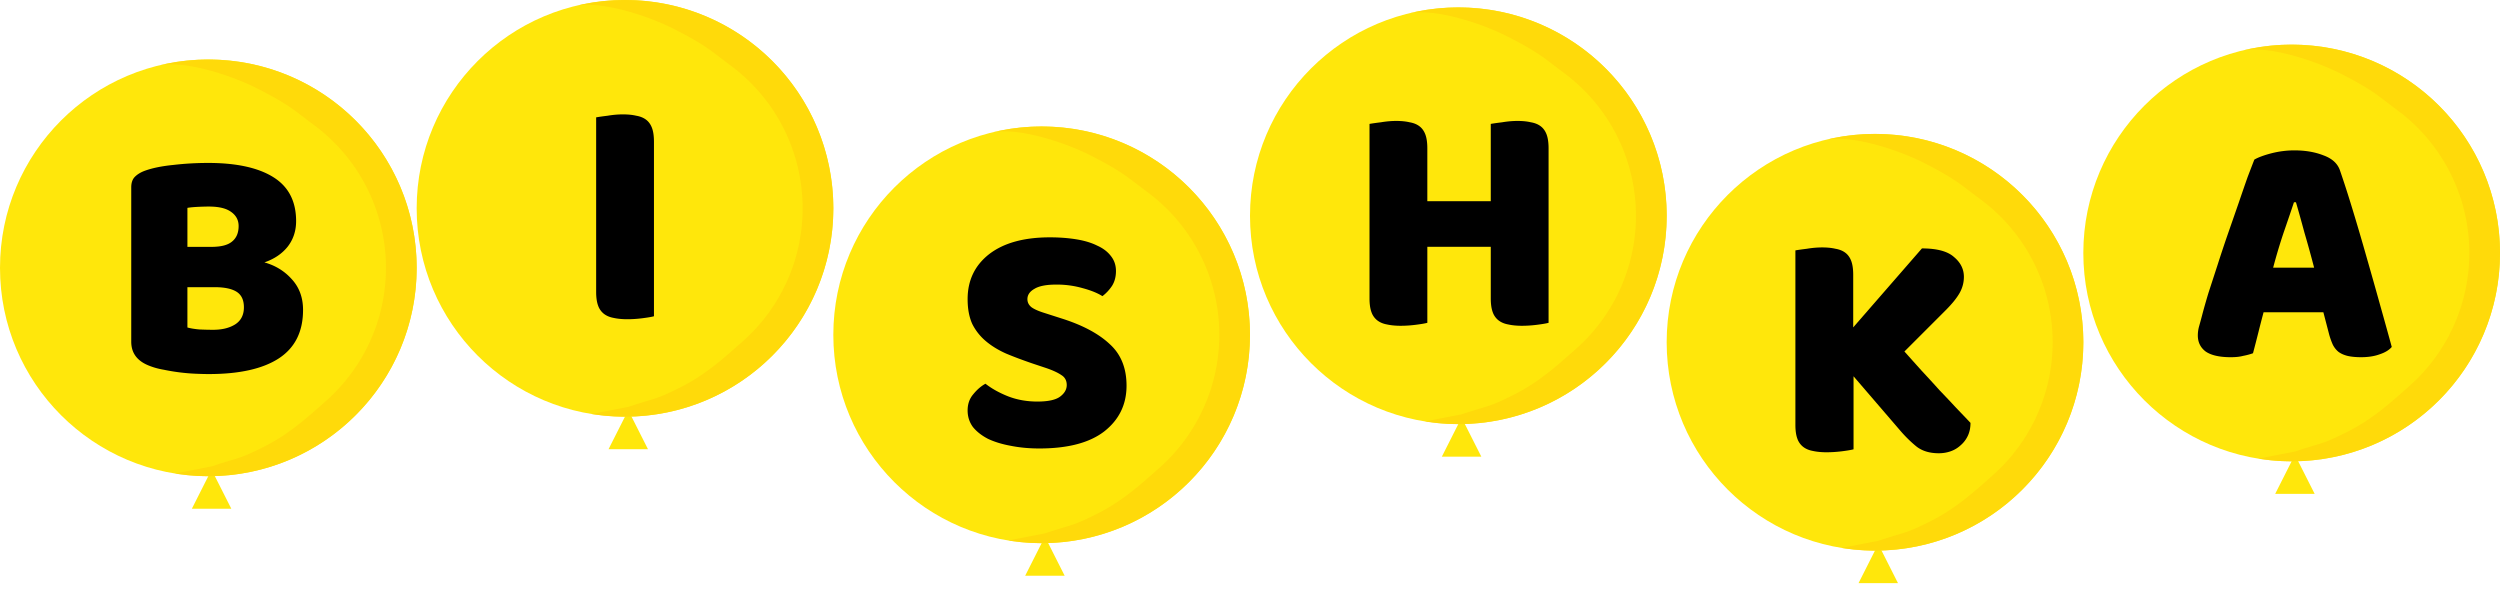 <svg width="227" height="55" fill="none" xmlns="http://www.w3.org/2000/svg"><path d="M19.212 42.648l1.792 3.546H17.42l1.792-3.547z" fill="#FFE70B"/><circle cx="18.917" cy="24.321" r="18.917" fill="#FFE70B"/><path d="M14.28 5.982a18.917 18.917 0 111.615 37.014l3.317-.644c2.66-.887 2.365-.591 4.73-1.774 2.273-1.137 3.905-2.61 5.695-4.203a16.132 16.132 0 00-1.09-24.993c-1.921-1.43-2.241-1.839-5.122-3.317-2.44-1.251-6.822-2.67-9.144-2.083z" fill="#FFD80B" fill-opacity=".9"/><path d="M17.017 29.735c.28.08.64.14 1.08.18.44.02.86.03 1.26.03.8 0 1.46-.16 1.98-.48.54-.34.81-.86.81-1.56 0-.66-.22-1.13-.66-1.41-.44-.28-1.11-.42-2.01-.42h-2.46v3.66zm0-7.32h2.19c.86 0 1.48-.16 1.86-.48.4-.32.6-.79.6-1.41 0-.54-.23-.97-.69-1.29-.44-.32-1.11-.48-2.01-.48-.3 0-.65.01-1.05.03-.38.02-.68.05-.9.09v3.54zm1.95 11.55c-.34 0-.74-.01-1.2-.03a18.012 18.012 0 01-2.88-.36c-.48-.08-.92-.2-1.32-.36-1.1-.42-1.65-1.15-1.65-2.19v-14.01c0-.42.11-.74.33-.96.24-.24.56-.43.96-.57.68-.24 1.53-.41 2.55-.51 1.02-.12 2.07-.18 3.15-.18 2.56 0 4.53.43 5.91 1.29 1.38.86 2.07 2.19 2.07 3.99 0 .9-.26 1.68-.78 2.34-.52.64-1.22 1.11-2.1 1.41 1 .28 1.83.79 2.49 1.53.68.74 1.02 1.67 1.02 2.79 0 1.98-.74 3.45-2.22 4.41-1.46.94-3.57 1.41-6.33 1.41z" fill="#000"/><path d="M57.046 37.243l1.791 3.546h-3.583l1.792-3.546z" fill="#FFE70B"/><circle cx="56.75" cy="18.917" r="18.917" fill="#FFE70B"/><path d="M52.114.577a18.917 18.917 0 111.614 37.014l3.318-.644c2.66-.887 2.364-.591 4.729-1.773 2.274-1.137 3.906-2.611 5.696-4.204a16.131 16.131 0 00-1.09-24.993c-1.922-1.43-2.242-1.838-5.123-3.316C58.82 1.409 54.438-.01 52.114.577z" fill="#FFD80B" fill-opacity=".9"/><path d="M59.38 28.716c-.22.06-.57.12-1.05.18-.46.06-.92.09-1.38.09-.46 0-.87-.04-1.23-.12-.34-.06-.63-.18-.87-.36a1.62 1.62 0 01-.54-.75c-.12-.32-.18-.74-.18-1.26v-15.84c.22-.04.57-.09 1.05-.15.48-.08.94-.12 1.38-.12.46 0 .86.04 1.2.12.36.06.66.18.9.36s.42.43.54.75c.12.32.18.74.18 1.26v15.84z" fill="#000"/><path d="M94.879 48.728l1.792 3.547h-3.584l1.792-3.547z" fill="#FFE70B"/><circle cx="94.583" cy="30.402" r="18.917" fill="#FFE70B"/><path d="M89.948 12.062a18.916 18.916 0 111.613 37.014l3.318-.644c2.66-.887 2.364-.591 4.729-1.773 2.274-1.137 3.906-2.611 5.696-4.204a16.128 16.128 0 003.533-19.606 16.142 16.142 0 00-4.622-5.387c-1.922-1.43-2.242-1.838-5.123-3.316-2.44-1.252-6.822-2.67-9.144-2.084z" fill="#FFD80B" fill-opacity=".9"/><path d="M93.77 33.011c-.88-.3-1.68-.6-2.4-.9-.72-.32-1.34-.7-1.86-1.14a4.89 4.89 0 01-1.23-1.56c-.28-.62-.42-1.37-.42-2.25 0-1.7.65-3.06 1.95-4.08 1.32-1.02 3.16-1.53 5.52-1.53.86 0 1.66.06 2.4.18s1.37.31 1.89.57c.539.24.959.56 1.259.96.3.38.45.83.45 1.35 0 .52-.12.97-.36 1.35-.24.36-.53.67-.87.93-.44-.28-1.03-.52-1.77-.72a8.5 8.5 0 00-2.43-.33c-.9 0-1.56.13-1.98.39-.42.24-.63.55-.63.93 0 .3.13.55.39.75.26.18.65.35 1.17.51l1.59.51c1.88.6 3.32 1.37 4.32 2.31 1.02.92 1.53 2.18 1.53 3.78 0 1.7-.67 3.08-2.01 4.14-1.34 1.04-3.31 1.56-5.91 1.56-.92 0-1.78-.08-2.58-.24-.78-.14-1.47-.35-2.07-.63-.58-.3-1.04-.66-1.38-1.08-.32-.44-.48-.94-.48-1.5 0-.58.17-1.07.51-1.47.34-.42.71-.74 1.11-.96.56.44 1.24.82 2.04 1.14.82.32 1.71.48 2.67.48.98 0 1.67-.15 2.07-.45.4-.3.6-.65.6-1.05s-.16-.7-.48-.9c-.32-.22-.77-.43-1.35-.63l-1.26-.42z" fill="#000"/><path d="M132.712 37.918l1.792 3.547h-3.584l1.792-3.547z" fill="#FFE70B"/><circle cx="132.417" cy="19.592" r="18.917" fill="#FFE70B"/><path d="M127.781 1.253a18.917 18.917 0 111.614 37.013l3.317-.643c2.66-.887 2.365-.591 4.729-1.774 2.274-1.137 3.906-2.611 5.696-4.203a16.139 16.139 0 003.533-19.606 16.12 16.12 0 00-4.622-5.388c-1.922-1.43-2.242-1.838-5.123-3.316-2.439-1.251-6.821-2.67-9.144-2.083z" fill="#FFD80B" fill-opacity=".9"/><path d="M140.612 29.311c-.22.06-.57.12-1.05.18-.46.06-.92.09-1.38.09-.46 0-.87-.04-1.23-.12-.34-.06-.63-.18-.87-.36a1.62 1.62 0 01-.54-.75c-.12-.32-.18-.74-.18-1.26v-4.68h-5.76v6.9c-.22.06-.57.12-1.05.18-.46.06-.92.09-1.38.09-.46 0-.87-.04-1.23-.12-.34-.06-.63-.18-.87-.36a1.62 1.62 0 01-.54-.75c-.12-.32-.18-.74-.18-1.26v-15.84c.22-.04.57-.09 1.05-.15.48-.08.94-.12 1.38-.12.46 0 .86.04 1.2.12.36.06.66.18.9.36s.42.43.54.75c.12.32.18.74.18 1.26v4.8h5.76v-7.02c.22-.04.57-.09 1.05-.15.48-.08.94-.12 1.38-.12.46 0 .86.04 1.2.12.36.06.66.18.9.36s.42.43.54.75c.12.32.18.74.18 1.26v15.84z" fill="#000"/><path d="M170.546 49.403l1.791 3.547h-3.583l1.792-3.547z" fill="#FFE70B"/><circle cx="170.25" cy="31.077" r="18.917" fill="#FFE70B"/><path d="M165.614 12.738a18.917 18.917 0 111.614 37.014l3.318-.644c2.66-.887 2.364-.591 4.729-1.773 2.274-1.138 3.906-2.612 5.696-4.204a16.129 16.129 0 00-1.09-24.993c-1.922-1.43-2.242-1.839-5.123-3.317-2.439-1.25-6.821-2.67-9.144-2.083z" fill="#FFD80B" fill-opacity=".9"/><path d="M168.302 34.166v6.63c-.22.06-.57.12-1.05.18-.48.06-.95.09-1.41.09-.46 0-.87-.04-1.23-.12-.34-.06-.63-.18-.87-.36a1.62 1.62 0 01-.54-.75c-.12-.32-.18-.74-.18-1.26v-15.84c.22-.04.57-.09 1.05-.15.48-.08.94-.12 1.38-.12.46 0 .86.04 1.2.12.36.06.66.18.9.36s.42.43.54.75c.12.32.18.74.18 1.26v4.77l6.24-7.17c1.36 0 2.33.26 2.91.78.6.5.9 1.1.9 1.8 0 .52-.13 1.01-.39 1.47-.26.46-.68.98-1.26 1.56l-3.75 3.75c.5.56 1.02 1.14 1.56 1.74.56.6 1.1 1.19 1.62 1.77.54.56 1.05 1.1 1.53 1.62.5.52.93.97 1.29 1.35 0 .44-.08.83-.24 1.17-.16.34-.38.63-.66.87-.26.24-.56.42-.9.54-.34.12-.7.18-1.08.18-.82 0-1.49-.2-2.01-.6-.52-.42-1.02-.91-1.5-1.47l-4.23-4.92z" fill="#000"/><path d="M208.379 41.296l1.792 3.547h-3.584l1.792-3.547z" fill="#FFE70B"/><circle cx="208.083" cy="22.97" r="18.917" fill="#FFE70B"/><path d="M203.448 4.631a18.917 18.917 0 111.613 37.014l3.318-.644c2.66-.887 2.364-.591 4.729-1.774 2.274-1.137 3.906-2.61 5.696-4.203a16.128 16.128 0 003.533-19.606 16.134 16.134 0 00-4.623-5.388c-1.921-1.43-2.241-1.838-5.122-3.316-2.44-1.251-6.822-2.67-9.144-2.083z" fill="#FFD80B" fill-opacity=".9"/><path d="M204.692 14.494c.34-.2.85-.39 1.53-.57.7-.18 1.4-.27 2.1-.27 1 0 1.88.15 2.64.45.78.28 1.28.73 1.5 1.35.36 1.04.75 2.25 1.17 3.63.42 1.38.84 2.81 1.26 4.29.42 1.46.83 2.91 1.23 4.35.4 1.42.75 2.68 1.05 3.78-.24.28-.6.5-1.08.66-.48.18-1.05.27-1.71.27-.48 0-.89-.04-1.23-.12-.32-.08-.59-.2-.81-.36-.2-.16-.37-.37-.51-.63-.12-.26-.23-.56-.33-.9l-.54-2.07h-5.43c-.16.6-.32 1.22-.48 1.86-.16.64-.32 1.26-.48 1.86-.28.1-.58.18-.9.24-.3.08-.67.12-1.11.12-1.02 0-1.78-.17-2.28-.51-.48-.36-.72-.85-.72-1.47 0-.28.04-.56.12-.84.08-.28.17-.61.27-.99.14-.54.33-1.21.57-2.01l.84-2.58c.3-.94.62-1.9.96-2.88l.96-2.76c.3-.88.57-1.66.81-2.34.26-.68.46-1.2.6-1.56zm3.6 3.87c-.28.84-.6 1.78-.96 2.82a51.27 51.27 0 00-.93 3.12h3.72c-.28-1.08-.57-2.13-.87-3.15-.28-1.04-.54-1.97-.78-2.79h-.18z" fill="#000"/></svg>